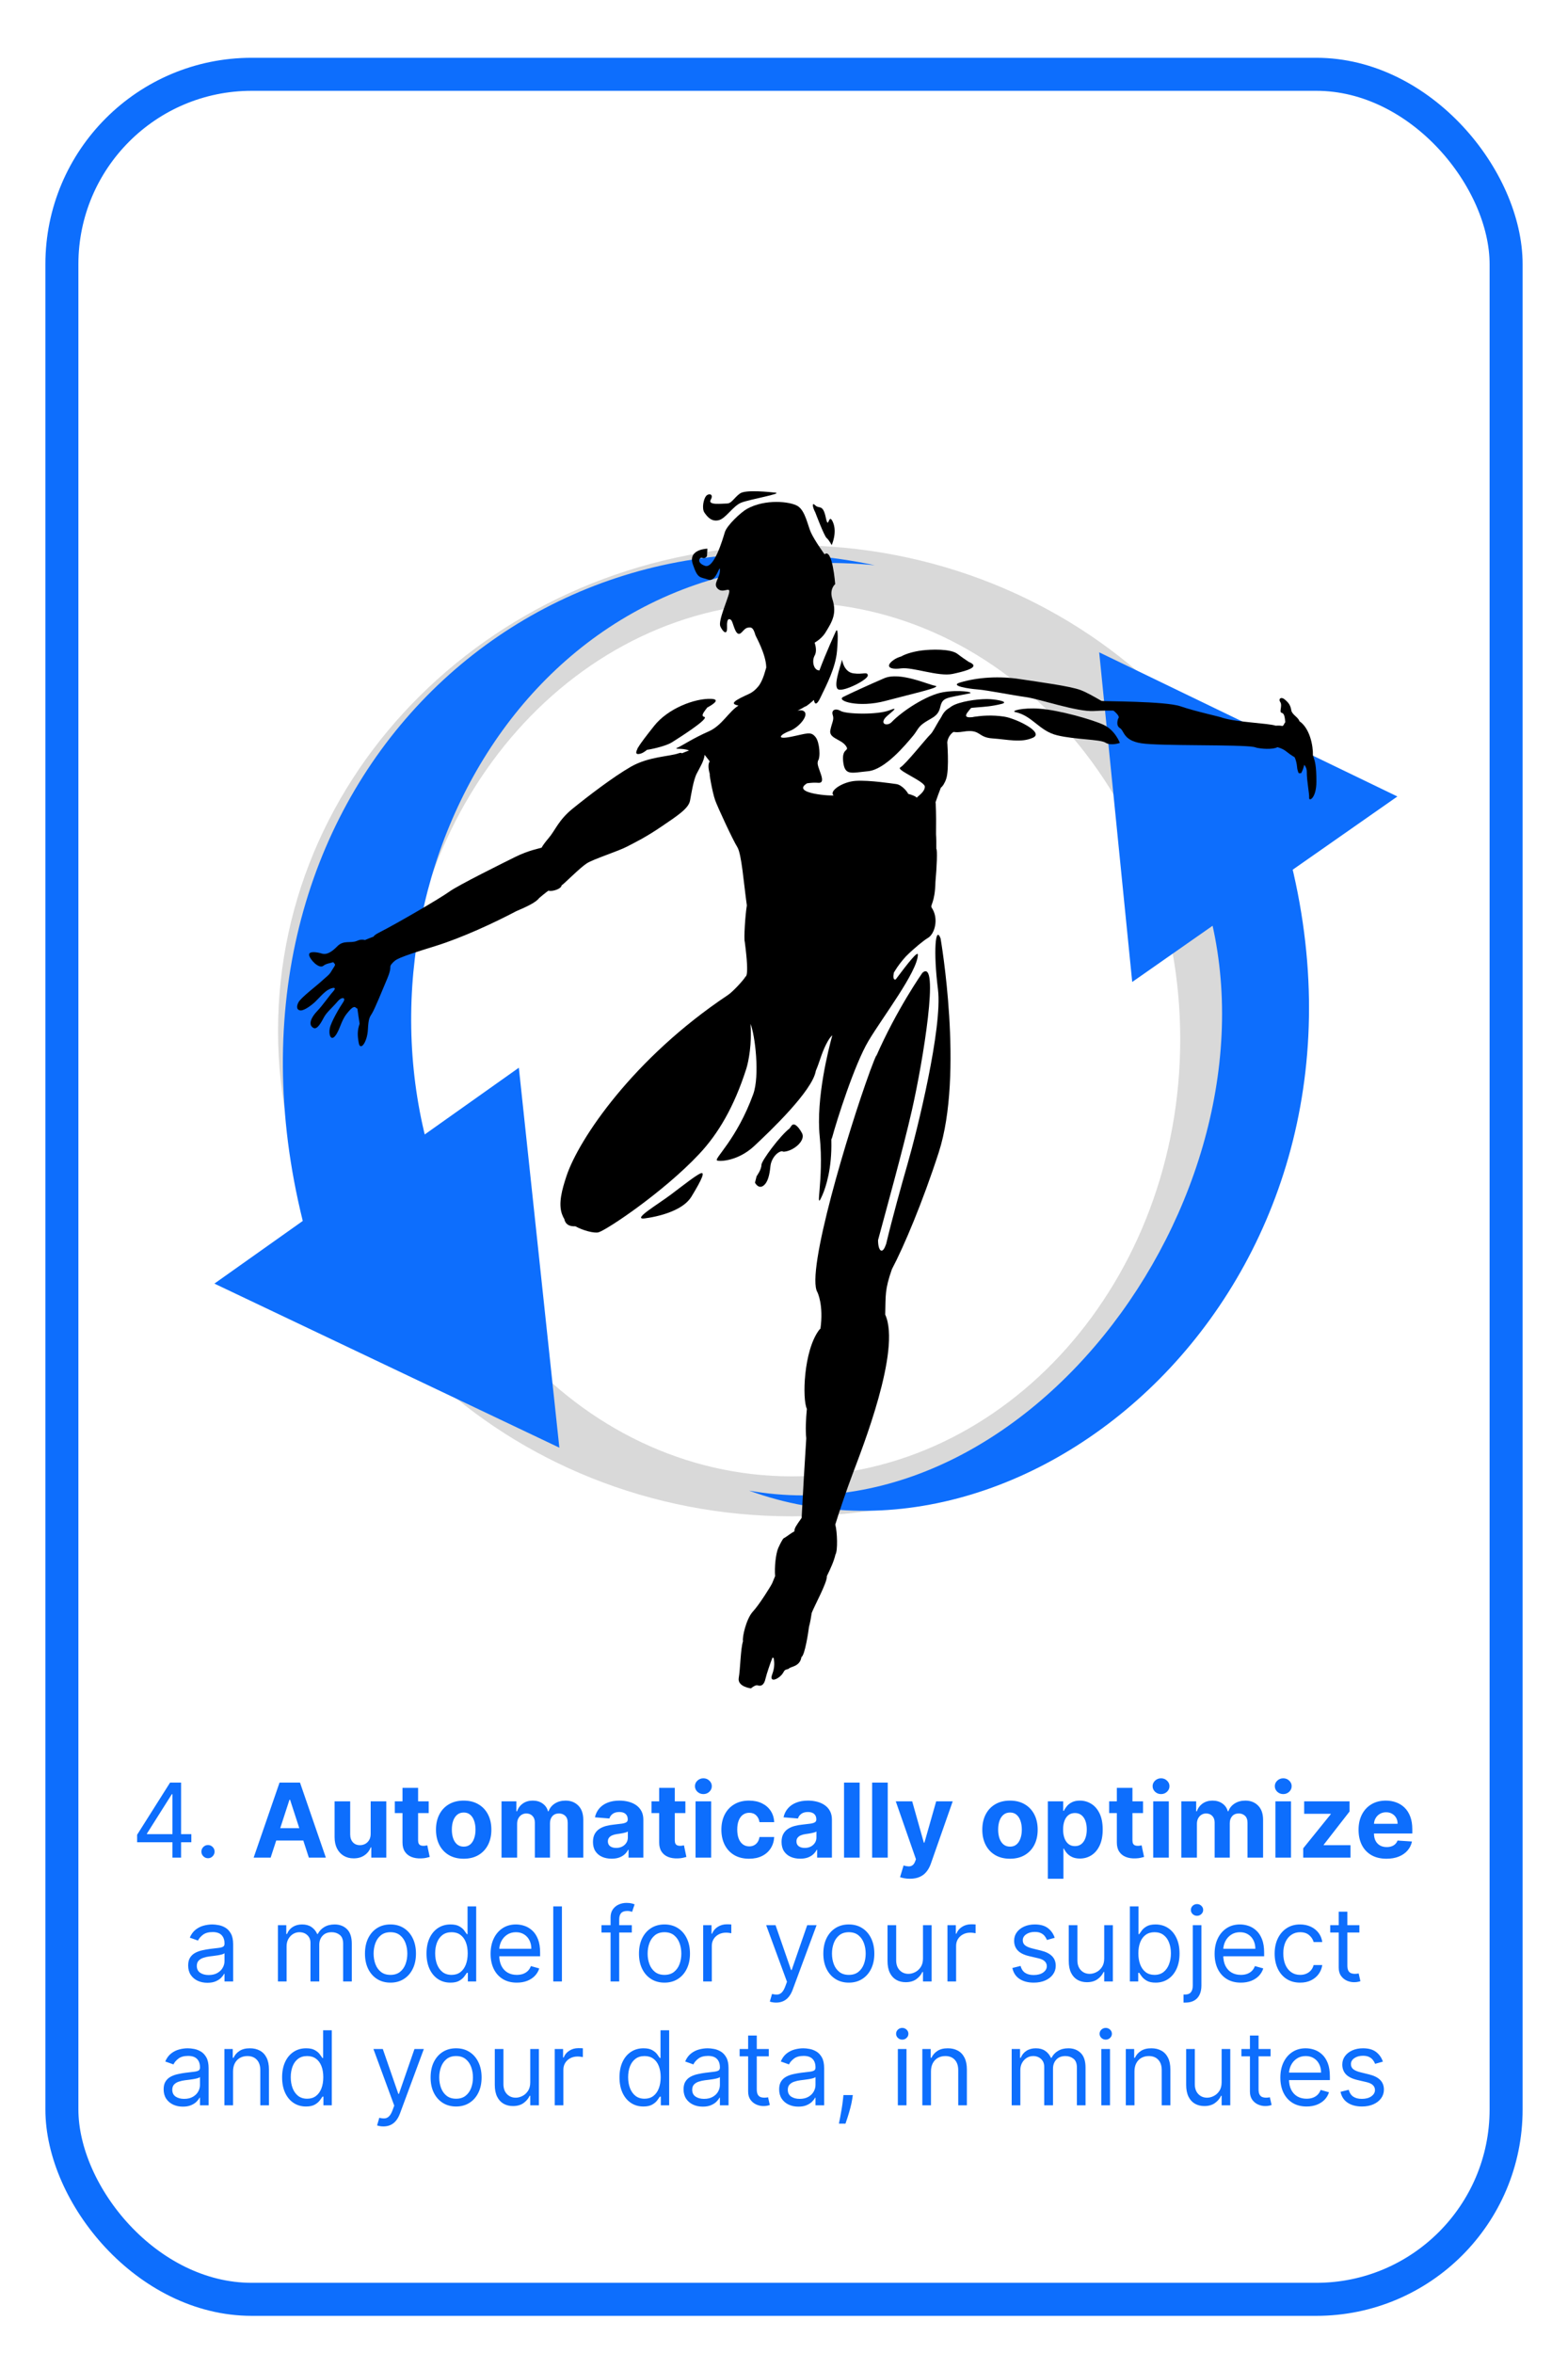 <svg width="380" height="570" viewBox="0 0 380 570" fill="none" xmlns="http://www.w3.org/2000/svg">
<rect x="0" y="0" width="380" height="570" fill="#333333" stroke="none"/>
<g clip-path="url(#clip0_117_537)">
<rect width="380" height="570" fill="white"/>
<path d="M33.231 446.271V444.46L41.221 431.818H42.535V434.624H41.647L35.61 444.176V444.318H46.37V446.271H33.231ZM41.789 450V445.721V444.877V431.818H43.884V450H41.789ZM50.405 450.142C49.967 450.142 49.591 449.985 49.278 449.672C48.964 449.358 48.807 448.982 48.807 448.544C48.807 448.106 48.964 447.73 49.278 447.417C49.591 447.103 49.967 446.946 50.405 446.946C50.843 446.946 51.219 447.103 51.532 447.417C51.846 447.73 52.003 448.106 52.003 448.544C52.003 448.834 51.929 449.1 51.781 449.343C51.639 449.586 51.447 449.781 51.204 449.929C50.967 450.071 50.701 450.142 50.405 450.142ZM65.591 450H61.471L67.748 431.818H72.702L78.969 450H74.85L70.296 435.973H70.154L65.591 450ZM65.333 442.853H75.063V445.854H65.333V442.853ZM89.832 444.194V436.364H93.614V450H89.983V447.523H89.84C89.533 448.322 89.021 448.964 88.305 449.45C87.594 449.935 86.727 450.178 85.703 450.178C84.792 450.178 83.99 449.97 83.297 449.556C82.605 449.142 82.063 448.553 81.673 447.789C81.288 447.026 81.093 446.112 81.087 445.046V436.364H84.869V444.371C84.875 445.176 85.091 445.813 85.517 446.28C85.943 446.748 86.514 446.982 87.23 446.982C87.686 446.982 88.112 446.878 88.509 446.671C88.905 446.458 89.225 446.144 89.468 445.73C89.716 445.315 89.838 444.804 89.832 444.194ZM103.892 436.364V439.205H95.68V436.364H103.892ZM97.544 433.097H101.326V445.81C101.326 446.159 101.379 446.431 101.486 446.626C101.592 446.816 101.74 446.949 101.93 447.026C102.125 447.103 102.35 447.141 102.605 447.141C102.782 447.141 102.96 447.127 103.137 447.097C103.315 447.061 103.451 447.035 103.546 447.017L104.14 449.831C103.951 449.891 103.685 449.959 103.341 450.036C102.998 450.118 102.581 450.169 102.09 450.186C101.178 450.222 100.379 450.101 99.693 449.822C99.012 449.544 98.482 449.112 98.103 448.526C97.725 447.94 97.538 447.201 97.544 446.307V433.097ZM112.37 450.266C110.991 450.266 109.799 449.973 108.792 449.387C107.792 448.796 107.02 447.973 106.475 446.919C105.931 445.86 105.659 444.632 105.659 443.235C105.659 441.826 105.931 440.595 106.475 439.542C107.02 438.482 107.792 437.66 108.792 437.074C109.799 436.482 110.991 436.186 112.37 436.186C113.749 436.186 114.939 436.482 115.939 437.074C116.945 437.66 117.721 438.482 118.265 439.542C118.81 440.595 119.082 441.826 119.082 443.235C119.082 444.632 118.81 445.86 118.265 446.919C117.721 447.973 116.945 448.796 115.939 449.387C114.939 449.973 113.749 450.266 112.37 450.266ZM112.388 447.337C113.015 447.337 113.539 447.159 113.959 446.804C114.38 446.443 114.696 445.952 114.909 445.33C115.128 444.709 115.238 444.002 115.238 443.208C115.238 442.415 115.128 441.708 114.909 441.087C114.696 440.465 114.38 439.974 113.959 439.613C113.539 439.252 113.015 439.071 112.388 439.071C111.755 439.071 111.222 439.252 110.79 439.613C110.364 439.974 110.041 440.465 109.822 441.087C109.609 441.708 109.503 442.415 109.503 443.208C109.503 444.002 109.609 444.709 109.822 445.33C110.041 445.952 110.364 446.443 110.79 446.804C111.222 447.159 111.755 447.337 112.388 447.337ZM121.541 450V436.364H125.145V438.77H125.305C125.589 437.971 126.063 437.34 126.726 436.879C127.389 436.417 128.182 436.186 129.105 436.186C130.04 436.186 130.836 436.42 131.493 436.887C132.15 437.349 132.588 437.976 132.807 438.77H132.949C133.227 437.988 133.73 437.364 134.458 436.896C135.192 436.423 136.059 436.186 137.059 436.186C138.332 436.186 139.365 436.592 140.158 437.402C140.957 438.207 141.356 439.35 141.356 440.829V450H137.583V441.575C137.583 440.817 137.382 440.249 136.98 439.87C136.577 439.492 136.074 439.302 135.47 439.302C134.784 439.302 134.248 439.521 133.863 439.959C133.479 440.391 133.286 440.962 133.286 441.673V450H129.62V441.495C129.62 440.826 129.427 440.294 129.043 439.897C128.664 439.5 128.164 439.302 127.542 439.302C127.122 439.302 126.743 439.409 126.406 439.622C126.075 439.829 125.811 440.122 125.616 440.501C125.421 440.874 125.323 441.312 125.323 441.815V450H121.541ZM148.232 450.257C147.362 450.257 146.587 450.107 145.906 449.805C145.226 449.497 144.687 449.044 144.29 448.446C143.9 447.843 143.705 447.091 143.705 446.191C143.705 445.434 143.844 444.798 144.122 444.283C144.4 443.768 144.779 443.353 145.258 443.04C145.738 442.726 146.282 442.489 146.892 442.33C147.507 442.17 148.152 442.057 148.827 441.992C149.62 441.909 150.259 441.832 150.745 441.761C151.23 441.684 151.582 441.572 151.801 441.424C152.02 441.276 152.13 441.057 152.13 440.767V440.714C152.13 440.152 151.952 439.717 151.597 439.409C151.248 439.101 150.751 438.947 150.105 438.947C149.425 438.947 148.883 439.098 148.481 439.4C148.078 439.696 147.812 440.069 147.682 440.518L144.184 440.234C144.361 439.406 144.711 438.69 145.231 438.086C145.752 437.476 146.424 437.009 147.247 436.683C148.075 436.352 149.034 436.186 150.123 436.186C150.881 436.186 151.606 436.275 152.298 436.452C152.997 436.63 153.615 436.905 154.154 437.278C154.698 437.651 155.127 438.13 155.441 438.716C155.755 439.296 155.912 439.992 155.912 440.803V450H152.325V448.109H152.218C151.999 448.535 151.706 448.911 151.339 449.237C150.972 449.556 150.532 449.808 150.017 449.991C149.502 450.169 148.907 450.257 148.232 450.257ZM149.315 447.647C149.872 447.647 150.363 447.538 150.789 447.319C151.215 447.094 151.55 446.792 151.792 446.413C152.035 446.035 152.156 445.605 152.156 445.126V443.679C152.038 443.756 151.875 443.827 151.668 443.892C151.467 443.951 151.239 444.007 150.984 444.061C150.73 444.108 150.475 444.152 150.221 444.194C149.966 444.229 149.736 444.262 149.528 444.292C149.084 444.357 148.697 444.46 148.365 444.602C148.034 444.744 147.776 444.937 147.593 445.179C147.41 445.416 147.318 445.712 147.318 446.067C147.318 446.582 147.504 446.976 147.877 447.248C148.256 447.514 148.735 447.647 149.315 447.647ZM166.099 436.364V439.205H157.887V436.364H166.099ZM159.751 433.097H163.533V445.81C163.533 446.159 163.586 446.431 163.693 446.626C163.799 446.816 163.947 446.949 164.137 447.026C164.332 447.103 164.557 447.141 164.812 447.141C164.989 447.141 165.167 447.127 165.344 447.097C165.522 447.061 165.658 447.035 165.753 447.017L166.347 449.831C166.158 449.891 165.892 449.959 165.548 450.036C165.205 450.118 164.788 450.169 164.297 450.186C163.385 450.222 162.586 450.101 161.9 449.822C161.219 449.544 160.689 449.112 160.311 448.526C159.932 447.94 159.745 447.201 159.751 446.307V433.097ZM168.562 450V436.364H172.344V450H168.562ZM170.462 434.606C169.9 434.606 169.418 434.419 169.015 434.047C168.619 433.668 168.42 433.215 168.42 432.688C168.42 432.167 168.619 431.721 169.015 431.348C169.418 430.969 169.9 430.779 170.462 430.779C171.025 430.779 171.504 430.969 171.901 431.348C172.303 431.721 172.504 432.167 172.504 432.688C172.504 433.215 172.303 433.668 171.901 434.047C171.504 434.419 171.025 434.606 170.462 434.606ZM181.535 450.266C180.138 450.266 178.937 449.97 177.931 449.379C176.931 448.781 176.161 447.952 175.623 446.893C175.09 445.833 174.824 444.614 174.824 443.235C174.824 441.838 175.093 440.613 175.631 439.56C176.176 438.5 176.948 437.675 177.949 437.083C178.949 436.485 180.138 436.186 181.517 436.186C182.707 436.186 183.749 436.402 184.642 436.834C185.536 437.266 186.243 437.873 186.764 438.654C187.285 439.435 187.572 440.353 187.625 441.406H184.057C183.956 440.726 183.69 440.178 183.258 439.764C182.831 439.344 182.272 439.134 181.58 439.134C180.994 439.134 180.482 439.293 180.044 439.613C179.612 439.927 179.274 440.385 179.032 440.989C178.789 441.593 178.668 442.324 178.668 443.182C178.668 444.052 178.786 444.792 179.023 445.401C179.265 446.011 179.606 446.475 180.044 446.795C180.482 447.115 180.994 447.275 181.58 447.275C182.012 447.275 182.399 447.186 182.743 447.008C183.092 446.831 183.379 446.573 183.604 446.236C183.835 445.893 183.985 445.481 184.057 445.002H187.625C187.566 446.043 187.282 446.961 186.773 447.754C186.27 448.541 185.575 449.157 184.687 449.6C183.799 450.044 182.749 450.266 181.535 450.266ZM193.935 450.257C193.065 450.257 192.29 450.107 191.609 449.805C190.929 449.497 190.39 449.044 189.994 448.446C189.603 447.843 189.408 447.091 189.408 446.191C189.408 445.434 189.547 444.798 189.825 444.283C190.103 443.768 190.482 443.353 190.961 443.04C191.441 442.726 191.985 442.489 192.595 442.33C193.21 442.17 193.855 442.057 194.53 441.992C195.323 441.909 195.962 441.832 196.448 441.761C196.933 441.684 197.285 441.572 197.504 441.424C197.723 441.276 197.833 441.057 197.833 440.767V440.714C197.833 440.152 197.655 439.717 197.3 439.409C196.951 439.101 196.454 438.947 195.809 438.947C195.128 438.947 194.586 439.098 194.184 439.4C193.781 439.696 193.515 440.069 193.385 440.518L189.887 440.234C190.065 439.406 190.414 438.69 190.935 438.086C191.455 437.476 192.127 437.009 192.95 436.683C193.778 436.352 194.737 436.186 195.826 436.186C196.584 436.186 197.309 436.275 198.001 436.452C198.7 436.63 199.318 436.905 199.857 437.278C200.401 437.651 200.83 438.13 201.144 438.716C201.458 439.296 201.615 439.992 201.615 440.803V450H198.028V448.109H197.921C197.702 448.535 197.41 448.911 197.043 449.237C196.676 449.556 196.235 449.808 195.72 449.991C195.205 450.169 194.61 450.257 193.935 450.257ZM195.018 447.647C195.575 447.647 196.066 447.538 196.492 447.319C196.918 447.094 197.253 446.792 197.495 446.413C197.738 446.035 197.859 445.605 197.859 445.126V443.679C197.741 443.756 197.578 443.827 197.371 443.892C197.17 443.951 196.942 444.007 196.687 444.061C196.433 444.108 196.178 444.152 195.924 444.194C195.669 444.229 195.439 444.262 195.231 444.292C194.788 444.357 194.4 444.46 194.068 444.602C193.737 444.744 193.48 444.937 193.296 445.179C193.113 445.416 193.021 445.712 193.021 446.067C193.021 446.582 193.207 446.976 193.58 447.248C193.959 447.514 194.438 447.647 195.018 447.647ZM208.331 431.818V450H204.549V431.818H208.331ZM215.142 431.818V450H211.36V431.818H215.142ZM220.507 455.114C220.027 455.114 219.577 455.075 219.157 454.998C218.743 454.927 218.4 454.835 218.127 454.723L218.98 451.9C219.424 452.036 219.823 452.11 220.178 452.122C220.539 452.134 220.85 452.051 221.11 451.873C221.377 451.696 221.593 451.394 221.758 450.968L221.98 450.391L217.089 436.364H221.066L223.889 446.378H224.031L226.881 436.364H230.885L225.585 451.474C225.33 452.208 224.984 452.847 224.546 453.391C224.114 453.942 223.567 454.365 222.904 454.661C222.241 454.963 221.442 455.114 220.507 455.114ZM244.768 450.266C243.389 450.266 242.196 449.973 241.19 449.387C240.19 448.796 239.417 447.973 238.873 446.919C238.328 445.86 238.056 444.632 238.056 443.235C238.056 441.826 238.328 440.595 238.873 439.542C239.417 438.482 240.19 437.66 241.19 437.074C242.196 436.482 243.389 436.186 244.768 436.186C246.147 436.186 247.336 436.482 248.337 437.074C249.343 437.66 250.118 438.482 250.663 439.542C251.207 440.595 251.479 441.826 251.479 443.235C251.479 444.632 251.207 445.86 250.663 446.919C250.118 447.973 249.343 448.796 248.337 449.387C247.336 449.973 246.147 450.266 244.768 450.266ZM244.785 447.337C245.413 447.337 245.937 447.159 246.357 446.804C246.777 446.443 247.094 445.952 247.307 445.33C247.526 444.709 247.635 444.002 247.635 443.208C247.635 442.415 247.526 441.708 247.307 441.087C247.094 440.465 246.777 439.974 246.357 439.613C245.937 439.252 245.413 439.071 244.785 439.071C244.152 439.071 243.619 439.252 243.187 439.613C242.761 439.974 242.439 440.465 242.22 441.087C242.007 441.708 241.9 442.415 241.9 443.208C241.9 444.002 242.007 444.709 242.22 445.33C242.439 445.952 242.761 446.443 243.187 446.804C243.619 447.159 244.152 447.337 244.785 447.337ZM253.938 455.114V436.364H257.667V438.654H257.836C258.002 438.287 258.241 437.914 258.555 437.536C258.875 437.151 259.289 436.831 259.798 436.577C260.313 436.316 260.952 436.186 261.715 436.186C262.71 436.186 263.627 436.446 264.468 436.967C265.308 437.482 265.98 438.261 266.483 439.302C266.986 440.338 267.237 441.637 267.237 443.2C267.237 444.721 266.992 446.005 266.501 447.053C266.015 448.094 265.352 448.884 264.512 449.423C263.677 449.956 262.742 450.222 261.707 450.222C260.973 450.222 260.348 450.101 259.833 449.858C259.324 449.615 258.907 449.31 258.582 448.944C258.256 448.571 258.007 448.195 257.836 447.816H257.72V455.114H253.938ZM257.64 443.182C257.64 443.993 257.753 444.7 257.978 445.304C258.203 445.907 258.528 446.378 258.954 446.715C259.381 447.047 259.898 447.212 260.508 447.212C261.124 447.212 261.644 447.044 262.071 446.706C262.497 446.363 262.819 445.89 263.038 445.286C263.263 444.676 263.376 443.975 263.376 443.182C263.376 442.395 263.266 441.702 263.047 441.104C262.828 440.507 262.506 440.039 262.079 439.702C261.653 439.364 261.129 439.196 260.508 439.196C259.893 439.196 259.372 439.358 258.946 439.684C258.525 440.009 258.203 440.471 257.978 441.069C257.753 441.667 257.64 442.371 257.64 443.182ZM277.012 436.364V439.205H268.8V436.364H277.012ZM270.664 433.097H274.446V445.81C274.446 446.159 274.5 446.431 274.606 446.626C274.713 446.816 274.861 446.949 275.05 447.026C275.245 447.103 275.47 447.141 275.725 447.141C275.902 447.141 276.08 447.127 276.257 447.097C276.435 447.061 276.571 447.035 276.666 447.017L277.261 449.831C277.071 449.891 276.805 449.959 276.462 450.036C276.118 450.118 275.701 450.169 275.21 450.186C274.298 450.222 273.499 450.101 272.813 449.822C272.132 449.544 271.602 449.112 271.224 448.526C270.845 447.94 270.658 447.201 270.664 446.307V433.097ZM279.476 450V436.364H283.258V450H279.476ZM281.375 434.606C280.813 434.606 280.331 434.419 279.928 434.047C279.532 433.668 279.333 433.215 279.333 432.688C279.333 432.167 279.532 431.721 279.928 431.348C280.331 430.969 280.813 430.779 281.375 430.779C281.938 430.779 282.417 430.969 282.814 431.348C283.216 431.721 283.417 432.167 283.417 432.688C283.417 433.215 283.216 433.668 282.814 434.047C282.417 434.419 281.938 434.606 281.375 434.606ZM286.287 450V436.364H289.891V438.77H290.051C290.335 437.971 290.809 437.34 291.472 436.879C292.135 436.417 292.928 436.186 293.851 436.186C294.786 436.186 295.582 436.42 296.239 436.887C296.896 437.349 297.334 437.976 297.553 438.77H297.695C297.973 437.988 298.476 437.364 299.204 436.896C299.938 436.423 300.805 436.186 301.806 436.186C303.078 436.186 304.111 436.592 304.904 437.402C305.703 438.207 306.102 439.35 306.102 440.829V450H302.329V441.575C302.329 440.817 302.128 440.249 301.726 439.87C301.323 439.492 300.82 439.302 300.216 439.302C299.53 439.302 298.994 439.521 298.61 439.959C298.225 440.391 298.032 440.962 298.032 441.673V450H294.366V441.495C294.366 440.826 294.174 440.294 293.789 439.897C293.41 439.5 292.91 439.302 292.288 439.302C291.868 439.302 291.489 439.409 291.152 439.622C290.821 439.829 290.557 440.122 290.362 440.501C290.167 440.874 290.069 441.312 290.069 441.815V450H286.287ZM309.09 450V436.364H312.872V450H309.09ZM310.99 434.606C310.427 434.606 309.945 434.419 309.543 434.047C309.146 433.668 308.948 433.215 308.948 432.688C308.948 432.167 309.146 431.721 309.543 431.348C309.945 430.969 310.427 430.779 310.99 430.779C311.552 430.779 312.031 430.969 312.428 431.348C312.83 431.721 313.032 432.167 313.032 432.688C313.032 433.215 312.83 433.668 312.428 434.047C312.031 434.419 311.552 434.606 310.99 434.606ZM315.83 450V447.745L322.506 439.48V439.382H316.061V436.364H327.061V438.823L320.793 446.884V446.982H327.292V450H315.83ZM336.007 450.266C334.605 450.266 333.397 449.982 332.385 449.414C331.379 448.84 330.604 448.029 330.059 446.982C329.515 445.928 329.242 444.682 329.242 443.244C329.242 441.841 329.515 440.61 330.059 439.551C330.604 438.491 331.37 437.666 332.359 437.074C333.353 436.482 334.519 436.186 335.856 436.186C336.756 436.186 337.594 436.331 338.369 436.621C339.15 436.905 339.831 437.334 340.411 437.908C340.997 438.482 341.452 439.205 341.778 440.075C342.104 440.939 342.266 441.951 342.266 443.111V444.15H330.752V441.806H338.706C338.706 441.261 338.588 440.779 338.351 440.359C338.114 439.938 337.786 439.61 337.366 439.373C336.951 439.131 336.469 439.009 335.919 439.009C335.345 439.009 334.836 439.142 334.392 439.409C333.954 439.669 333.61 440.021 333.362 440.465C333.113 440.903 332.986 441.391 332.98 441.93V444.158C332.98 444.833 333.104 445.416 333.353 445.907C333.607 446.399 333.966 446.777 334.427 447.044C334.889 447.31 335.436 447.443 336.07 447.443C336.49 447.443 336.874 447.384 337.224 447.266C337.573 447.147 337.872 446.97 338.12 446.733C338.369 446.496 338.558 446.206 338.689 445.863L342.186 446.094C342.009 446.934 341.645 447.668 341.094 448.295C340.55 448.917 339.846 449.402 338.981 449.751C338.123 450.095 337.132 450.266 336.007 450.266ZM50.254 480.32C49.39 480.32 48.606 480.157 47.901 479.831C47.197 479.5 46.638 479.023 46.224 478.402C45.809 477.775 45.602 477.017 45.602 476.129C45.602 475.348 45.756 474.715 46.064 474.229C46.372 473.738 46.783 473.353 47.298 473.075C47.813 472.797 48.381 472.59 49.002 472.454C49.63 472.312 50.26 472.199 50.893 472.116C51.722 472.01 52.394 471.93 52.909 471.877C53.429 471.818 53.808 471.72 54.045 471.584C54.288 471.448 54.409 471.211 54.409 470.874V470.803C54.409 469.927 54.169 469.246 53.69 468.761C53.216 468.275 52.497 468.033 51.532 468.033C50.532 468.033 49.748 468.252 49.18 468.69C48.612 469.128 48.212 469.595 47.981 470.092L45.993 469.382C46.348 468.554 46.821 467.908 47.413 467.447C48.011 466.979 48.662 466.654 49.366 466.47C50.077 466.281 50.775 466.186 51.462 466.186C51.9 466.186 52.403 466.239 52.971 466.346C53.545 466.446 54.098 466.657 54.631 466.976C55.169 467.296 55.616 467.778 55.971 468.423C56.327 469.068 56.504 469.933 56.504 471.016V480H54.409V478.153H54.302C54.16 478.449 53.924 478.766 53.592 479.103C53.261 479.441 52.82 479.728 52.269 479.964C51.719 480.201 51.047 480.32 50.254 480.32ZM50.574 478.438C51.402 478.438 52.101 478.275 52.669 477.949C53.243 477.624 53.675 477.203 53.965 476.689C54.261 476.174 54.409 475.632 54.409 475.064V473.146C54.32 473.253 54.125 473.35 53.823 473.439C53.527 473.522 53.184 473.596 52.793 473.661C52.408 473.72 52.033 473.774 51.666 473.821C51.305 473.862 51.012 473.898 50.787 473.928C50.242 473.999 49.733 474.114 49.26 474.274C48.792 474.428 48.413 474.661 48.123 474.975C47.839 475.283 47.697 475.703 47.697 476.236C47.697 476.964 47.967 477.514 48.505 477.887C49.05 478.254 49.739 478.438 50.574 478.438ZM67.359 480V466.364H69.384V468.494H69.561C69.845 467.766 70.304 467.201 70.937 466.799C71.571 466.39 72.331 466.186 73.219 466.186C74.118 466.186 74.867 466.39 75.465 466.799C76.069 467.201 76.539 467.766 76.877 468.494H77.019C77.368 467.79 77.892 467.231 78.59 466.816C79.288 466.396 80.126 466.186 81.102 466.186C82.322 466.186 83.319 466.568 84.094 467.331C84.87 468.089 85.257 469.27 85.257 470.874V480H83.162V470.874C83.162 469.867 82.887 469.148 82.336 468.716C81.786 468.284 81.138 468.068 80.392 468.068C79.433 468.068 78.691 468.358 78.164 468.938C77.637 469.512 77.374 470.24 77.374 471.122V480H75.243V470.661C75.243 469.885 74.992 469.261 74.488 468.787C73.985 468.308 73.337 468.068 72.544 468.068C72 468.068 71.491 468.213 71.017 468.503C70.55 468.793 70.171 469.196 69.881 469.711C69.597 470.22 69.455 470.808 69.455 471.477V480H67.359ZM94.628 480.284C93.397 480.284 92.317 479.991 91.387 479.405C90.464 478.819 89.742 478 89.221 476.946C88.706 475.893 88.449 474.661 88.449 473.253C88.449 471.832 88.706 470.592 89.221 469.533C89.742 468.474 90.464 467.651 91.387 467.065C92.317 466.479 93.397 466.186 94.628 466.186C95.859 466.186 96.936 466.479 97.859 467.065C98.788 467.651 99.511 468.474 100.026 469.533C100.546 470.592 100.807 471.832 100.807 473.253C100.807 474.661 100.546 475.893 100.026 476.946C99.511 478 98.788 478.819 97.859 479.405C96.936 479.991 95.859 480.284 94.628 480.284ZM94.628 478.402C95.563 478.402 96.332 478.162 96.936 477.683C97.54 477.203 97.987 476.573 98.277 475.792C98.567 475.011 98.712 474.164 98.712 473.253C98.712 472.341 98.567 471.492 98.277 470.705C97.987 469.918 97.54 469.281 96.936 468.796C96.332 468.311 95.563 468.068 94.628 468.068C93.693 468.068 92.923 468.311 92.32 468.796C91.716 469.281 91.269 469.918 90.979 470.705C90.689 471.492 90.544 472.341 90.544 473.253C90.544 474.164 90.689 475.011 90.979 475.792C91.269 476.573 91.716 477.203 92.32 477.683C92.923 478.162 93.693 478.402 94.628 478.402ZM109.154 480.284C108.018 480.284 107.015 479.997 106.145 479.423C105.275 478.843 104.594 478.026 104.103 476.973C103.611 475.913 103.366 474.661 103.366 473.217C103.366 471.785 103.611 470.542 104.103 469.489C104.594 468.435 105.278 467.621 106.153 467.047C107.029 466.473 108.041 466.186 109.19 466.186C110.077 466.186 110.779 466.334 111.294 466.63C111.815 466.92 112.211 467.251 112.483 467.624C112.762 467.991 112.978 468.293 113.131 468.53H113.309V461.818H115.404V480H113.38V477.905H113.131C112.978 478.153 112.759 478.467 112.474 478.846C112.19 479.219 111.785 479.553 111.258 479.849C110.731 480.139 110.03 480.284 109.154 480.284ZM109.438 478.402C110.279 478.402 110.989 478.183 111.569 477.745C112.149 477.301 112.59 476.689 112.892 475.907C113.194 475.12 113.345 474.212 113.345 473.182C113.345 472.164 113.197 471.273 112.901 470.51C112.605 469.74 112.167 469.142 111.587 468.716C111.007 468.284 110.291 468.068 109.438 468.068C108.55 468.068 107.811 468.296 107.219 468.752C106.633 469.202 106.192 469.814 105.896 470.589C105.606 471.359 105.461 472.223 105.461 473.182C105.461 474.152 105.609 475.034 105.905 475.827C106.207 476.615 106.651 477.242 107.237 477.71C107.828 478.171 108.562 478.402 109.438 478.402ZM125.25 480.284C123.936 480.284 122.802 479.994 121.849 479.414C120.903 478.828 120.172 478.011 119.657 476.964C119.148 475.91 118.893 474.685 118.893 473.288C118.893 471.892 119.148 470.661 119.657 469.595C120.172 468.524 120.888 467.689 121.805 467.092C122.728 466.488 123.806 466.186 125.037 466.186C125.747 466.186 126.448 466.304 127.141 466.541C127.833 466.778 128.463 467.163 129.032 467.695C129.6 468.222 130.053 468.92 130.39 469.79C130.727 470.661 130.896 471.732 130.896 473.004V473.892H120.385V472.081H128.765C128.765 471.312 128.611 470.625 128.304 470.021C128.002 469.418 127.57 468.941 127.008 468.592C126.451 468.243 125.794 468.068 125.037 468.068C124.202 468.068 123.48 468.275 122.87 468.69C122.267 469.098 121.802 469.631 121.477 470.288C121.151 470.945 120.988 471.649 120.988 472.401V473.608C120.988 474.638 121.166 475.511 121.521 476.227C121.882 476.937 122.382 477.479 123.021 477.852C123.661 478.219 124.403 478.402 125.25 478.402C125.8 478.402 126.297 478.325 126.741 478.171C127.191 478.011 127.579 477.775 127.904 477.461C128.23 477.141 128.481 476.745 128.659 476.271L130.683 476.839C130.47 477.526 130.112 478.13 129.609 478.651C129.106 479.165 128.484 479.568 127.744 479.858C127.005 480.142 126.173 480.284 125.25 480.284ZM136.178 461.818V480H134.083V461.818H136.178ZM153.119 466.364V468.139H145.769V466.364H153.119ZM147.97 480V464.482C147.97 463.7 148.154 463.049 148.521 462.528C148.888 462.008 149.364 461.617 149.95 461.357C150.536 461.096 151.154 460.966 151.806 460.966C152.32 460.966 152.741 461.007 153.066 461.09C153.392 461.173 153.634 461.25 153.794 461.321L153.19 463.132C153.084 463.097 152.936 463.052 152.747 462.999C152.563 462.946 152.32 462.919 152.019 462.919C151.326 462.919 150.826 463.094 150.518 463.443C150.216 463.792 150.065 464.304 150.065 464.979V480H147.97ZM161.034 480.284C159.803 480.284 158.723 479.991 157.794 479.405C156.87 478.819 156.148 478 155.627 476.946C155.113 475.893 154.855 474.661 154.855 473.253C154.855 471.832 155.113 470.592 155.627 469.533C156.148 468.474 156.87 467.651 157.794 467.065C158.723 466.479 159.803 466.186 161.034 466.186C162.265 466.186 163.342 466.479 164.266 467.065C165.195 467.651 165.917 468.474 166.432 469.533C166.953 470.592 167.213 471.832 167.213 473.253C167.213 474.661 166.953 475.893 166.432 476.946C165.917 478 165.195 478.819 164.266 479.405C163.342 479.991 162.265 480.284 161.034 480.284ZM161.034 478.402C161.969 478.402 162.739 478.162 163.342 477.683C163.946 477.203 164.393 476.573 164.683 475.792C164.973 475.011 165.118 474.164 165.118 473.253C165.118 472.341 164.973 471.492 164.683 470.705C164.393 469.918 163.946 469.281 163.342 468.796C162.739 468.311 161.969 468.068 161.034 468.068C160.099 468.068 159.33 468.311 158.726 468.796C158.122 469.281 157.675 469.918 157.385 470.705C157.095 471.492 156.95 472.341 156.95 473.253C156.95 474.164 157.095 475.011 157.385 475.792C157.675 476.573 158.122 477.203 158.726 477.683C159.33 478.162 160.099 478.402 161.034 478.402ZM170.411 480V466.364H172.435V468.423H172.577C172.826 467.749 173.276 467.201 173.927 466.781C174.578 466.361 175.312 466.151 176.129 466.151C176.282 466.151 176.475 466.154 176.706 466.159C176.936 466.165 177.111 466.174 177.229 466.186V468.317C177.158 468.299 176.996 468.272 176.741 468.237C176.493 468.195 176.229 468.175 175.951 468.175C175.288 468.175 174.696 468.314 174.175 468.592C173.661 468.864 173.252 469.243 172.95 469.728C172.654 470.208 172.506 470.755 172.506 471.371V480H170.411ZM188.094 485.114C187.739 485.114 187.422 485.084 187.144 485.025C186.866 484.972 186.673 484.918 186.567 484.865L187.099 483.018C187.608 483.149 188.058 483.196 188.449 483.161C188.839 483.125 189.186 482.95 189.488 482.637C189.795 482.329 190.076 481.829 190.331 481.136L190.722 480.071L185.679 466.364H187.952L191.716 477.23H191.858L195.622 466.364H197.895L192.106 481.989C191.846 482.693 191.524 483.276 191.139 483.738C190.754 484.205 190.307 484.551 189.798 484.776C189.295 485.001 188.727 485.114 188.094 485.114ZM205.712 480.284C204.481 480.284 203.401 479.991 202.471 479.405C201.548 478.819 200.826 478 200.305 476.946C199.79 475.893 199.533 474.661 199.533 473.253C199.533 471.832 199.79 470.592 200.305 469.533C200.826 468.474 201.548 467.651 202.471 467.065C203.401 466.479 204.481 466.186 205.712 466.186C206.943 466.186 208.02 466.479 208.943 467.065C209.873 467.651 210.595 468.474 211.11 469.533C211.63 470.592 211.891 471.832 211.891 473.253C211.891 474.661 211.63 475.893 211.11 476.946C210.595 478 209.873 478.819 208.943 479.405C208.02 479.991 206.943 480.284 205.712 480.284ZM205.712 478.402C206.647 478.402 207.416 478.162 208.02 477.683C208.624 477.203 209.071 476.573 209.361 475.792C209.651 475.011 209.796 474.164 209.796 473.253C209.796 472.341 209.651 471.492 209.361 470.705C209.071 469.918 208.624 469.281 208.02 468.796C207.416 468.311 206.647 468.068 205.712 468.068C204.777 468.068 204.007 468.311 203.404 468.796C202.8 469.281 202.353 469.918 202.063 470.705C201.773 471.492 201.628 472.341 201.628 473.253C201.628 474.164 201.773 475.011 202.063 475.792C202.353 476.573 202.8 477.203 203.404 477.683C204.007 478.162 204.777 478.402 205.712 478.402ZM223.683 474.425V466.364H225.778V480H223.683V477.692H223.541C223.221 478.384 222.724 478.973 222.049 479.458C221.375 479.938 220.522 480.178 219.492 480.178C218.64 480.178 217.883 479.991 217.22 479.618C216.557 479.239 216.036 478.671 215.657 477.914C215.278 477.15 215.089 476.188 215.089 475.028V466.364H217.184V474.886C217.184 475.881 217.462 476.674 218.019 477.266C218.581 477.857 219.297 478.153 220.167 478.153C220.688 478.153 221.218 478.02 221.756 477.754C222.301 477.488 222.756 477.079 223.123 476.529C223.496 475.978 223.683 475.277 223.683 474.425ZM229.615 480V466.364H231.64V468.423H231.782C232.03 467.749 232.48 467.201 233.131 466.781C233.782 466.361 234.516 466.151 235.333 466.151C235.487 466.151 235.679 466.154 235.91 466.159C236.141 466.165 236.315 466.174 236.434 466.186V468.317C236.363 468.299 236.2 468.272 235.945 468.237C235.697 468.195 235.433 468.175 235.155 468.175C234.492 468.175 233.9 468.314 233.38 468.592C232.865 468.864 232.456 469.243 232.154 469.728C231.859 470.208 231.711 470.755 231.711 471.371V480H229.615ZM255.607 469.418L253.725 469.95C253.607 469.637 253.432 469.332 253.202 469.036C252.977 468.734 252.669 468.485 252.278 468.29C251.888 468.095 251.388 467.997 250.778 467.997C249.943 467.997 249.248 468.19 248.692 468.574C248.141 468.953 247.866 469.435 247.866 470.021C247.866 470.542 248.055 470.953 248.434 471.255C248.813 471.557 249.405 471.809 250.21 472.01L252.234 472.507C253.453 472.803 254.362 473.256 254.959 473.865C255.557 474.469 255.856 475.247 255.856 476.2C255.856 476.982 255.631 477.68 255.181 478.295C254.737 478.911 254.116 479.396 253.317 479.751C252.518 480.107 251.589 480.284 250.529 480.284C249.138 480.284 247.987 479.982 247.076 479.379C246.164 478.775 245.587 477.893 245.345 476.733L247.333 476.236C247.523 476.97 247.881 477.52 248.408 477.887C248.94 478.254 249.636 478.438 250.494 478.438C251.47 478.438 252.246 478.23 252.82 477.816C253.4 477.396 253.69 476.893 253.69 476.307C253.69 475.833 253.524 475.437 253.193 475.117C252.861 474.792 252.352 474.549 251.666 474.389L249.393 473.857C248.144 473.561 247.227 473.102 246.641 472.48C246.061 471.853 245.771 471.069 245.771 470.128C245.771 469.358 245.987 468.678 246.419 468.086C246.857 467.494 247.452 467.029 248.203 466.692C248.961 466.355 249.819 466.186 250.778 466.186C252.127 466.186 253.187 466.482 253.956 467.074C254.732 467.666 255.282 468.447 255.607 469.418ZM267.604 474.425V466.364H269.699V480H267.604V477.692H267.462C267.142 478.384 266.645 478.973 265.97 479.458C265.295 479.938 264.443 480.178 263.413 480.178C262.561 480.178 261.803 479.991 261.141 479.618C260.478 479.239 259.957 478.671 259.578 477.914C259.199 477.15 259.01 476.188 259.01 475.028V466.364H261.105V474.886C261.105 475.881 261.383 476.674 261.94 477.266C262.502 477.857 263.218 478.153 264.088 478.153C264.609 478.153 265.139 478.02 265.677 477.754C266.222 477.488 266.677 477.079 267.044 476.529C267.417 475.978 267.604 475.277 267.604 474.425ZM273.82 480V461.818H275.916V468.53H276.093C276.247 468.293 276.46 467.991 276.732 467.624C277.01 467.251 277.407 466.92 277.922 466.63C278.443 466.334 279.147 466.186 280.035 466.186C281.183 466.186 282.195 466.473 283.071 467.047C283.947 467.621 284.631 468.435 285.122 469.489C285.613 470.542 285.859 471.785 285.859 473.217C285.859 474.661 285.613 475.913 285.122 476.973C284.631 478.026 283.95 478.843 283.08 479.423C282.21 479.997 281.207 480.284 280.07 480.284C279.194 480.284 278.493 480.139 277.966 479.849C277.44 479.553 277.034 479.219 276.75 478.846C276.466 478.467 276.247 478.153 276.093 477.905H275.845V480H273.82ZM275.88 473.182C275.88 474.212 276.031 475.12 276.333 475.907C276.635 476.689 277.076 477.301 277.656 477.745C278.236 478.183 278.946 478.402 279.786 478.402C280.662 478.402 281.393 478.171 281.979 477.71C282.571 477.242 283.015 476.615 283.311 475.827C283.613 475.034 283.764 474.152 283.764 473.182C283.764 472.223 283.616 471.359 283.32 470.589C283.03 469.814 282.589 469.202 281.997 468.752C281.411 468.296 280.674 468.068 279.786 468.068C278.934 468.068 278.218 468.284 277.638 468.716C277.058 469.142 276.62 469.74 276.324 470.51C276.028 471.273 275.88 472.164 275.88 473.182ZM289.064 466.364H291.159V480.994C291.159 481.835 291.014 482.563 290.724 483.178C290.44 483.794 290.008 484.27 289.428 484.608C288.854 484.945 288.128 485.114 287.253 485.114C287.182 485.114 287.11 485.114 287.039 485.114C286.968 485.114 286.897 485.114 286.826 485.114V483.161C286.897 483.161 286.963 483.161 287.022 483.161C287.081 483.161 287.146 483.161 287.217 483.161C287.856 483.161 288.324 482.971 288.62 482.592C288.916 482.219 289.064 481.687 289.064 480.994V466.364ZM290.093 464.091C289.685 464.091 289.333 463.952 289.037 463.674C288.747 463.395 288.602 463.061 288.602 462.67C288.602 462.28 288.747 461.945 289.037 461.667C289.333 461.389 289.685 461.25 290.093 461.25C290.502 461.25 290.851 461.389 291.141 461.667C291.437 461.945 291.585 462.28 291.585 462.67C291.585 463.061 291.437 463.395 291.141 463.674C290.851 463.952 290.502 464.091 290.093 464.091ZM300.714 480.284C299.4 480.284 298.266 479.994 297.313 479.414C296.366 478.828 295.635 478.011 295.121 476.964C294.612 475.91 294.357 474.685 294.357 473.288C294.357 471.892 294.612 470.661 295.121 469.595C295.635 468.524 296.352 467.689 297.269 467.092C298.192 466.488 299.269 466.186 300.5 466.186C301.211 466.186 301.912 466.304 302.605 466.541C303.297 466.778 303.927 467.163 304.496 467.695C305.064 468.222 305.516 468.92 305.854 469.79C306.191 470.661 306.36 471.732 306.36 473.004V473.892H295.848V472.081H304.229C304.229 471.312 304.075 470.625 303.768 470.021C303.466 469.418 303.034 468.941 302.471 468.592C301.915 468.243 301.258 468.068 300.5 468.068C299.666 468.068 298.944 468.275 298.334 468.69C297.731 469.098 297.266 469.631 296.94 470.288C296.615 470.945 296.452 471.649 296.452 472.401V473.608C296.452 474.638 296.63 475.511 296.985 476.227C297.346 476.937 297.846 477.479 298.485 477.852C299.124 478.219 299.867 478.402 300.714 478.402C301.264 478.402 301.761 478.325 302.205 478.171C302.655 478.011 303.043 477.775 303.368 477.461C303.694 477.141 303.945 476.745 304.123 476.271L306.147 476.839C305.934 477.526 305.576 478.13 305.073 478.651C304.569 479.165 303.948 479.568 303.208 479.858C302.468 480.142 301.637 480.284 300.714 480.284ZM315.087 480.284C313.808 480.284 312.708 479.982 311.784 479.379C310.861 478.775 310.151 477.943 309.654 476.884C309.156 475.824 308.908 474.614 308.908 473.253C308.908 471.868 309.162 470.646 309.671 469.586C310.186 468.521 310.902 467.689 311.82 467.092C312.743 466.488 313.82 466.186 315.051 466.186C316.01 466.186 316.874 466.364 317.644 466.719C318.413 467.074 319.043 467.571 319.535 468.21C320.026 468.849 320.331 469.595 320.449 470.447H318.354C318.194 469.826 317.839 469.276 317.288 468.796C316.744 468.311 316.01 468.068 315.087 468.068C314.27 468.068 313.554 468.281 312.938 468.707C312.329 469.128 311.852 469.722 311.509 470.492C311.172 471.255 311.003 472.152 311.003 473.182C311.003 474.235 311.169 475.153 311.5 475.934C311.837 476.715 312.311 477.322 312.921 477.754C313.536 478.186 314.258 478.402 315.087 478.402C315.631 478.402 316.125 478.307 316.569 478.118C317.013 477.929 317.389 477.656 317.697 477.301C318.005 476.946 318.224 476.52 318.354 476.023H320.449C320.331 476.828 320.038 477.553 319.57 478.198C319.108 478.837 318.496 479.346 317.732 479.725C316.975 480.098 316.093 480.284 315.087 480.284ZM329.442 466.364V468.139H322.375V466.364H329.442ZM324.435 463.097H326.53V476.094C326.53 476.686 326.616 477.129 326.788 477.425C326.965 477.715 327.19 477.911 327.462 478.011C327.741 478.106 328.034 478.153 328.341 478.153C328.572 478.153 328.762 478.142 328.91 478.118C329.058 478.088 329.176 478.065 329.265 478.047L329.691 479.929C329.549 479.982 329.351 480.036 329.096 480.089C328.842 480.148 328.519 480.178 328.128 480.178C327.536 480.178 326.956 480.05 326.388 479.796C325.826 479.541 325.358 479.154 324.986 478.633C324.619 478.112 324.435 477.455 324.435 476.662V463.097ZM44.309 510.32C43.445 510.32 42.661 510.157 41.957 509.831C41.252 509.5 40.693 509.023 40.279 508.402C39.864 507.775 39.657 507.017 39.657 506.129C39.657 505.348 39.811 504.715 40.119 504.229C40.427 503.738 40.838 503.353 41.353 503.075C41.868 502.797 42.436 502.59 43.057 502.454C43.685 502.312 44.315 502.199 44.949 502.116C45.777 502.01 46.449 501.93 46.964 501.877C47.485 501.818 47.863 501.72 48.1 501.584C48.343 501.448 48.464 501.211 48.464 500.874V500.803C48.464 499.927 48.224 499.246 47.745 498.761C47.272 498.275 46.552 498.033 45.588 498.033C44.587 498.033 43.803 498.252 43.235 498.69C42.667 499.128 42.267 499.595 42.037 500.092L40.048 499.382C40.403 498.554 40.877 497.908 41.468 497.447C42.066 496.979 42.717 496.654 43.422 496.47C44.132 496.281 44.83 496.186 45.517 496.186C45.955 496.186 46.458 496.239 47.026 496.346C47.6 496.446 48.153 496.657 48.686 496.976C49.225 497.296 49.672 497.778 50.027 498.423C50.382 499.068 50.559 499.933 50.559 501.016V510H48.464V508.153H48.358C48.216 508.449 47.979 508.766 47.647 509.103C47.316 509.441 46.875 509.728 46.325 509.964C45.774 510.201 45.102 510.32 44.309 510.32ZM44.629 508.438C45.458 508.438 46.156 508.275 46.724 507.949C47.298 507.624 47.73 507.203 48.02 506.689C48.316 506.174 48.464 505.632 48.464 505.064V503.146C48.375 503.253 48.18 503.35 47.878 503.439C47.582 503.522 47.239 503.596 46.848 503.661C46.464 503.72 46.088 503.774 45.721 503.821C45.36 503.862 45.067 503.898 44.842 503.928C44.297 503.999 43.788 504.114 43.315 504.274C42.847 504.428 42.469 504.661 42.179 504.975C41.895 505.283 41.752 505.703 41.752 506.236C41.752 506.964 42.022 507.514 42.56 507.887C43.105 508.254 43.794 508.438 44.629 508.438ZM56.479 501.797V510H54.383V496.364H56.408V498.494H56.585C56.905 497.802 57.39 497.246 58.041 496.825C58.692 496.399 59.533 496.186 60.562 496.186C61.486 496.186 62.294 496.375 62.986 496.754C63.678 497.127 64.217 497.695 64.602 498.459C64.987 499.216 65.179 500.175 65.179 501.335V510H63.084V501.477C63.084 500.406 62.806 499.571 62.249 498.974C61.693 498.37 60.929 498.068 59.959 498.068C59.29 498.068 58.692 498.213 58.165 498.503C57.645 498.793 57.233 499.216 56.931 499.773C56.63 500.329 56.479 501.004 56.479 501.797ZM74.157 510.284C73.02 510.284 72.017 509.997 71.147 509.423C70.277 508.843 69.596 508.026 69.105 506.973C68.614 505.913 68.368 504.661 68.368 503.217C68.368 501.785 68.614 500.542 69.105 499.489C69.596 498.435 70.28 497.621 71.156 497.047C72.032 496.473 73.044 496.186 74.192 496.186C75.08 496.186 75.781 496.334 76.296 496.63C76.817 496.92 77.213 497.251 77.486 497.624C77.764 497.991 77.98 498.293 78.134 498.53H78.311V491.818H80.407V510H78.382V507.905H78.134C77.98 508.153 77.761 508.467 77.477 508.846C77.193 509.219 76.787 509.553 76.261 509.849C75.734 510.139 75.033 510.284 74.157 510.284ZM74.441 508.402C75.281 508.402 75.991 508.183 76.571 507.745C77.151 507.301 77.592 506.689 77.894 505.907C78.196 505.12 78.347 504.212 78.347 503.182C78.347 502.164 78.199 501.273 77.903 500.51C77.607 499.74 77.169 499.142 76.589 498.716C76.009 498.284 75.293 498.068 74.441 498.068C73.553 498.068 72.813 498.296 72.221 498.752C71.635 499.202 71.194 499.814 70.898 500.589C70.608 501.359 70.463 502.223 70.463 503.182C70.463 504.152 70.611 505.034 70.907 505.827C71.209 506.615 71.653 507.242 72.239 507.71C72.831 508.171 73.565 508.402 74.441 508.402ZM92.915 515.114C92.56 515.114 92.244 515.084 91.966 515.025C91.687 514.972 91.495 514.918 91.388 514.865L91.921 513.018C92.43 513.149 92.88 513.196 93.271 513.161C93.661 513.125 94.007 512.95 94.309 512.637C94.617 512.329 94.898 511.829 95.153 511.136L95.543 510.071L90.501 496.364H92.773L96.538 507.23H96.68L100.444 496.364H102.717L96.928 511.989C96.668 512.693 96.345 513.276 95.961 513.738C95.576 514.205 95.129 514.551 94.62 514.776C94.117 515.001 93.549 515.114 92.915 515.114ZM110.534 510.284C109.302 510.284 108.222 509.991 107.293 509.405C106.37 508.819 105.648 508 105.127 506.946C104.612 505.893 104.355 504.661 104.355 503.253C104.355 501.832 104.612 500.592 105.127 499.533C105.648 498.474 106.37 497.651 107.293 497.065C108.222 496.479 109.302 496.186 110.534 496.186C111.765 496.186 112.842 496.479 113.765 497.065C114.694 497.651 115.416 498.474 115.931 499.533C116.452 500.592 116.713 501.832 116.713 503.253C116.713 504.661 116.452 505.893 115.931 506.946C115.416 508 114.694 508.819 113.765 509.405C112.842 509.991 111.765 510.284 110.534 510.284ZM110.534 508.402C111.469 508.402 112.238 508.162 112.842 507.683C113.445 507.203 113.892 506.573 114.182 505.792C114.472 505.011 114.617 504.164 114.617 503.253C114.617 502.341 114.472 501.492 114.182 500.705C113.892 499.918 113.445 499.281 112.842 498.796C112.238 498.311 111.469 498.068 110.534 498.068C109.598 498.068 108.829 498.311 108.225 498.796C107.622 499.281 107.175 499.918 106.885 500.705C106.595 501.492 106.45 502.341 106.45 503.253C106.45 504.164 106.595 505.011 106.885 505.792C107.175 506.573 107.622 507.203 108.225 507.683C108.829 508.162 109.598 508.402 110.534 508.402ZM128.505 504.425V496.364H130.6V510H128.505V507.692H128.362C128.043 508.384 127.546 508.973 126.871 509.458C126.196 509.938 125.344 510.178 124.314 510.178C123.462 510.178 122.704 509.991 122.041 509.618C121.379 509.239 120.858 508.671 120.479 507.914C120.1 507.15 119.911 506.188 119.911 505.028V496.364H122.006V504.886C122.006 505.881 122.284 506.674 122.84 507.266C123.403 507.857 124.119 508.153 124.989 508.153C125.51 508.153 126.039 508.02 126.578 507.754C127.123 507.488 127.578 507.079 127.945 506.529C128.318 505.978 128.505 505.277 128.505 504.425ZM134.437 510V496.364H136.461V498.423H136.603C136.852 497.749 137.302 497.201 137.953 496.781C138.604 496.361 139.338 496.151 140.154 496.151C140.308 496.151 140.501 496.154 140.732 496.159C140.962 496.165 141.137 496.174 141.255 496.186V498.317C141.184 498.299 141.022 498.272 140.767 498.237C140.518 498.195 140.255 498.175 139.977 498.175C139.314 498.175 138.722 498.314 138.201 498.592C137.686 498.864 137.278 499.243 136.976 499.728C136.68 500.208 136.532 500.755 136.532 501.371V510H134.437ZM155.919 510.284C154.783 510.284 153.78 509.997 152.91 509.423C152.04 508.843 151.359 508.026 150.868 506.973C150.377 505.913 150.131 504.661 150.131 503.217C150.131 501.785 150.377 500.542 150.868 499.489C151.359 498.435 152.043 497.621 152.919 497.047C153.795 496.473 154.807 496.186 155.955 496.186C156.843 496.186 157.544 496.334 158.059 496.63C158.58 496.92 158.976 497.251 159.248 497.624C159.527 497.991 159.743 498.293 159.897 498.53H160.074V491.818H162.169V510H160.145V507.905H159.897C159.743 508.153 159.524 508.467 159.24 508.846C158.956 509.219 158.55 509.553 158.023 509.849C157.497 510.139 156.795 510.284 155.919 510.284ZM156.203 508.402C157.044 508.402 157.754 508.183 158.334 507.745C158.914 507.301 159.355 506.689 159.657 505.907C159.959 505.12 160.11 504.212 160.11 503.182C160.11 502.164 159.962 501.273 159.666 500.51C159.37 499.74 158.932 499.142 158.352 498.716C157.772 498.284 157.056 498.068 156.203 498.068C155.316 498.068 154.576 498.296 153.984 498.752C153.398 499.202 152.957 499.814 152.661 500.589C152.371 501.359 152.226 502.223 152.226 503.182C152.226 504.152 152.374 505.034 152.67 505.827C152.972 506.615 153.416 507.242 154.002 507.71C154.594 508.171 155.327 508.402 156.203 508.402ZM170.31 510.32C169.446 510.32 168.662 510.157 167.958 509.831C167.253 509.5 166.694 509.023 166.28 508.402C165.865 507.775 165.658 507.017 165.658 506.129C165.658 505.348 165.812 504.715 166.12 504.229C166.428 503.738 166.839 503.353 167.354 503.075C167.869 502.797 168.437 502.59 169.059 502.454C169.686 502.312 170.316 502.199 170.949 502.116C171.778 502.01 172.45 501.93 172.965 501.877C173.486 501.818 173.864 501.72 174.101 501.584C174.344 501.448 174.465 501.211 174.465 500.874V500.803C174.465 499.927 174.225 499.246 173.746 498.761C173.273 498.275 172.553 498.033 171.589 498.033C170.588 498.033 169.804 498.252 169.236 498.69C168.668 499.128 168.268 499.595 168.038 500.092L166.049 499.382C166.404 498.554 166.878 497.908 167.469 497.447C168.067 496.979 168.718 496.654 169.422 496.47C170.133 496.281 170.831 496.186 171.518 496.186C171.956 496.186 172.459 496.239 173.027 496.346C173.601 496.446 174.154 496.657 174.687 496.976C175.226 497.296 175.672 497.778 176.028 498.423C176.383 499.068 176.56 499.933 176.56 501.016V510H174.465V508.153H174.359C174.217 508.449 173.98 508.766 173.648 509.103C173.317 509.441 172.876 509.728 172.326 509.964C171.775 510.201 171.103 510.32 170.31 510.32ZM170.63 508.438C171.458 508.438 172.157 508.275 172.725 507.949C173.299 507.624 173.731 507.203 174.021 506.689C174.317 506.174 174.465 505.632 174.465 505.064V503.146C174.376 503.253 174.181 503.35 173.879 503.439C173.583 503.522 173.24 503.596 172.849 503.661C172.465 503.72 172.089 503.774 171.722 503.821C171.361 503.862 171.068 503.898 170.843 503.928C170.298 503.999 169.789 504.114 169.316 504.274C168.848 504.428 168.47 504.661 168.18 504.975C167.896 505.283 167.753 505.703 167.753 506.236C167.753 506.964 168.023 507.514 168.561 507.887C169.106 508.254 169.795 508.438 170.63 508.438ZM186.315 496.364V498.139H179.248V496.364H186.315ZM181.308 493.097H183.403V506.094C183.403 506.686 183.489 507.129 183.66 507.425C183.838 507.715 184.063 507.911 184.335 508.011C184.613 508.106 184.906 508.153 185.214 508.153C185.445 508.153 185.634 508.142 185.782 508.118C185.93 508.088 186.048 508.065 186.137 508.047L186.563 509.929C186.421 509.982 186.223 510.036 185.969 510.089C185.714 510.148 185.392 510.178 185.001 510.178C184.409 510.178 183.829 510.05 183.261 509.796C182.699 509.541 182.231 509.154 181.858 508.633C181.491 508.112 181.308 507.455 181.308 506.662V493.097ZM193.479 510.32C192.615 510.32 191.831 510.157 191.127 509.831C190.422 509.5 189.863 509.023 189.449 508.402C189.034 507.775 188.827 507.017 188.827 506.129C188.827 505.348 188.981 504.715 189.289 504.229C189.597 503.738 190.008 503.353 190.523 503.075C191.038 502.797 191.606 502.59 192.227 502.454C192.855 502.312 193.485 502.199 194.118 502.116C194.947 502.01 195.619 501.93 196.134 501.877C196.655 501.818 197.033 501.72 197.27 501.584C197.513 501.448 197.634 501.211 197.634 500.874V500.803C197.634 499.927 197.394 499.246 196.915 498.761C196.441 498.275 195.722 498.033 194.758 498.033C193.757 498.033 192.973 498.252 192.405 498.69C191.837 499.128 191.437 499.595 191.206 500.092L189.218 499.382C189.573 498.554 190.046 497.908 190.638 497.447C191.236 496.979 191.887 496.654 192.591 496.47C193.302 496.281 194 496.186 194.687 496.186C195.125 496.186 195.628 496.239 196.196 496.346C196.77 496.446 197.323 496.657 197.856 496.976C198.395 497.296 198.841 497.778 199.197 498.423C199.552 499.068 199.729 499.933 199.729 501.016V510H197.634V508.153H197.528C197.385 508.449 197.149 508.766 196.817 509.103C196.486 509.441 196.045 509.728 195.494 509.964C194.944 510.201 194.272 510.32 193.479 510.32ZM193.799 508.438C194.627 508.438 195.326 508.275 195.894 507.949C196.468 507.624 196.9 507.203 197.19 506.689C197.486 506.174 197.634 505.632 197.634 505.064V503.146C197.545 503.253 197.35 503.35 197.048 503.439C196.752 503.522 196.409 503.596 196.018 503.661C195.634 503.72 195.258 503.774 194.891 503.821C194.53 503.862 194.237 503.898 194.012 503.928C193.467 503.999 192.958 504.114 192.485 504.274C192.017 504.428 191.639 504.661 191.349 504.975C191.064 505.283 190.922 505.703 190.922 506.236C190.922 506.964 191.192 507.514 191.73 507.887C192.275 508.254 192.964 508.438 193.799 508.438ZM206.678 507.514L206.536 508.473C206.436 509.148 206.282 509.87 206.075 510.639C205.873 511.409 205.663 512.134 205.444 512.814C205.225 513.495 205.045 514.036 204.903 514.439H203.305C203.382 514.06 203.482 513.56 203.607 512.939C203.731 512.317 203.855 511.622 203.979 510.852C204.11 510.089 204.216 509.308 204.299 508.509L204.406 507.514H206.678ZM217.591 510V496.364H219.687V510H217.591ZM218.657 494.091C218.248 494.091 217.896 493.952 217.6 493.674C217.31 493.395 217.165 493.061 217.165 492.67C217.165 492.28 217.31 491.945 217.6 491.667C217.896 491.389 218.248 491.25 218.657 491.25C219.065 491.25 219.414 491.389 219.704 491.667C220 491.945 220.148 492.28 220.148 492.67C220.148 493.061 220 493.395 219.704 493.674C219.414 493.952 219.065 494.091 218.657 494.091ZM225.619 501.797V510H223.524V496.364H225.548V498.494H225.726C226.045 497.802 226.531 497.246 227.182 496.825C227.833 496.399 228.673 496.186 229.703 496.186C230.626 496.186 231.434 496.375 232.127 496.754C232.819 497.127 233.358 497.695 233.742 498.459C234.127 499.216 234.32 500.175 234.32 501.335V510H232.224V501.477C232.224 500.406 231.946 499.571 231.39 498.974C230.833 498.37 230.07 498.068 229.099 498.068C228.431 498.068 227.833 498.213 227.306 498.503C226.785 498.793 226.374 499.216 226.072 499.773C225.77 500.329 225.619 501.004 225.619 501.797ZM245.179 510V496.364H247.203V498.494H247.381C247.665 497.766 248.124 497.201 248.757 496.799C249.39 496.39 250.151 496.186 251.039 496.186C251.938 496.186 252.687 496.39 253.285 496.799C253.888 497.201 254.359 497.766 254.696 498.494H254.838C255.188 497.79 255.711 497.231 256.41 496.816C257.108 496.396 257.946 496.186 258.922 496.186C260.141 496.186 261.139 496.568 261.914 497.331C262.689 498.089 263.077 499.27 263.077 500.874V510H260.982V500.874C260.982 499.867 260.707 499.148 260.156 498.716C259.606 498.284 258.958 498.068 258.212 498.068C257.253 498.068 256.51 498.358 255.984 498.938C255.457 499.512 255.194 500.24 255.194 501.122V510H253.063V500.661C253.063 499.885 252.811 499.261 252.308 498.787C251.805 498.308 251.157 498.068 250.364 498.068C249.819 498.068 249.31 498.213 248.837 498.503C248.369 498.793 247.991 499.196 247.701 499.711C247.417 500.22 247.275 500.808 247.275 501.477V510H245.179ZM266.908 510V496.364H269.003V510H266.908ZM267.973 494.091C267.565 494.091 267.213 493.952 266.917 493.674C266.627 493.395 266.482 493.061 266.482 492.67C266.482 492.28 266.627 491.945 266.917 491.667C267.213 491.389 267.565 491.25 267.973 491.25C268.382 491.25 268.731 491.389 269.021 491.667C269.317 491.945 269.465 492.28 269.465 492.67C269.465 493.061 269.317 493.395 269.021 493.674C268.731 493.952 268.382 494.091 267.973 494.091ZM274.936 501.797V510H272.84V496.364H274.865V498.494H275.042C275.362 497.802 275.847 497.246 276.498 496.825C277.149 496.399 277.99 496.186 279.019 496.186C279.943 496.186 280.751 496.375 281.443 496.754C282.136 497.127 282.674 497.695 283.059 498.459C283.444 499.216 283.636 500.175 283.636 501.335V510H281.541V501.477C281.541 500.406 281.263 499.571 280.706 498.974C280.15 498.37 279.386 498.068 278.416 498.068C277.747 498.068 277.149 498.213 276.622 498.503C276.102 498.793 275.69 499.216 275.388 499.773C275.087 500.329 274.936 501.004 274.936 501.797ZM296.058 504.425V496.364H298.153V510H296.058V507.692H295.916C295.597 508.384 295.099 508.973 294.425 509.458C293.75 509.938 292.898 510.178 291.868 510.178C291.016 510.178 290.258 509.991 289.595 509.618C288.932 509.239 288.411 508.671 288.033 507.914C287.654 507.15 287.464 506.188 287.464 505.028V496.364H289.56V504.886C289.56 505.881 289.838 506.674 290.394 507.266C290.956 507.857 291.673 508.153 292.543 508.153C293.063 508.153 293.593 508.02 294.132 507.754C294.676 507.488 295.132 507.079 295.499 506.529C295.872 505.978 296.058 505.277 296.058 504.425ZM307.921 496.364V498.139H300.854V496.364H307.921ZM302.914 493.097H305.009V506.094C305.009 506.686 305.095 507.129 305.267 507.425C305.444 507.715 305.669 507.911 305.941 508.011C306.22 508.106 306.513 508.153 306.82 508.153C307.051 508.153 307.241 508.142 307.389 508.118C307.537 508.088 307.655 508.065 307.744 508.047L308.17 509.929C308.028 509.982 307.83 510.036 307.575 510.089C307.321 510.148 306.998 510.178 306.607 510.178C306.015 510.178 305.435 510.05 304.867 509.796C304.305 509.541 303.837 509.154 303.465 508.633C303.098 508.112 302.914 507.455 302.914 506.662V493.097ZM316.644 510.284C315.33 510.284 314.196 509.994 313.244 509.414C312.297 508.828 311.566 508.011 311.051 506.964C310.542 505.91 310.287 504.685 310.287 503.288C310.287 501.892 310.542 500.661 311.051 499.595C311.566 498.524 312.282 497.689 313.199 497.092C314.122 496.488 315.2 496.186 316.431 496.186C317.141 496.186 317.842 496.304 318.535 496.541C319.227 496.778 319.858 497.163 320.426 497.695C320.994 498.222 321.447 498.92 321.784 499.79C322.121 500.661 322.29 501.732 322.29 503.004V503.892H311.779V502.081H320.159C320.159 501.312 320.005 500.625 319.698 500.021C319.396 499.418 318.964 498.941 318.402 498.592C317.845 498.243 317.188 498.068 316.431 498.068C315.596 498.068 314.874 498.275 314.264 498.69C313.661 499.098 313.196 499.631 312.871 500.288C312.545 500.945 312.382 501.649 312.382 502.401V503.608C312.382 504.638 312.56 505.511 312.915 506.227C313.276 506.937 313.776 507.479 314.415 507.852C315.055 508.219 315.797 508.402 316.644 508.402C317.194 508.402 317.691 508.325 318.135 508.171C318.585 508.011 318.973 507.775 319.298 507.461C319.624 507.141 319.875 506.745 320.053 506.271L322.077 506.839C321.864 507.526 321.506 508.13 321.003 508.651C320.5 509.165 319.878 509.568 319.138 509.858C318.399 510.142 317.567 510.284 316.644 510.284ZM335.136 499.418L333.254 499.95C333.136 499.637 332.961 499.332 332.73 499.036C332.505 498.734 332.198 498.485 331.807 498.29C331.416 498.095 330.916 497.997 330.307 497.997C329.472 497.997 328.777 498.19 328.22 498.574C327.67 498.953 327.395 499.435 327.395 500.021C327.395 500.542 327.584 500.953 327.963 501.255C328.342 501.557 328.934 501.809 329.739 502.01L331.763 502.507C332.982 502.803 333.89 503.256 334.488 503.865C335.086 504.469 335.385 505.247 335.385 506.2C335.385 506.982 335.16 507.68 334.71 508.295C334.266 508.911 333.645 509.396 332.846 509.751C332.047 510.107 331.118 510.284 330.058 510.284C328.667 510.284 327.516 509.982 326.605 509.379C325.693 508.775 325.116 507.893 324.873 506.733L326.862 506.236C327.052 506.97 327.41 507.52 327.936 507.887C328.469 508.254 329.164 508.438 330.023 508.438C330.999 508.438 331.775 508.23 332.349 507.816C332.929 507.396 333.219 506.893 333.219 506.307C333.219 505.833 333.053 505.437 332.722 505.117C332.39 504.792 331.881 504.549 331.195 504.389L328.922 503.857C327.673 503.561 326.756 503.102 326.17 502.48C325.59 501.853 325.3 501.069 325.3 500.128C325.3 499.358 325.516 498.678 325.948 498.086C326.386 497.494 326.98 497.029 327.732 496.692C328.49 496.355 329.348 496.186 330.307 496.186C331.656 496.186 332.716 496.482 333.485 497.074C334.26 497.666 334.811 498.447 335.136 499.418Z" fill="#0D6EFD"/>
<path fill-rule="evenodd" clip-rule="evenodd" d="M191.925 367.324C260.707 367.324 316.466 314.663 316.466 249.702C316.466 184.741 260.707 132.08 191.925 132.08C123.142 132.08 67.383 184.741 67.383 249.702C67.383 314.663 123.142 367.324 191.925 367.324ZM191.925 357.638C243.893 357.638 286.022 310.243 286.022 251.778C286.022 193.313 243.893 145.918 191.925 145.918C139.956 145.918 97.827 193.313 97.827 251.778C97.827 310.243 139.956 357.638 191.925 357.638Z" fill="#D9D9D9"/>
<path d="M135.558 350.691L51.958 310.946L125.741 258.646L135.558 350.691Z" fill="#0D6EFD"/>
<path d="M211.99 136.923C126.887 128.621 82.018 216.801 106.13 285.681L74.646 300.606C45.776 196.591 124.119 118.242 211.99 136.923Z" fill="#0D6EFD"/>
<path d="M266.387 158.023L338.647 192.944L274.389 237.879L266.387 158.023Z" fill="#0D6EFD"/>
<path d="M181.546 361.097C252.119 373.551 315.031 282.753 290.919 213.874L311.657 204.321C340.527 308.335 251.428 386.697 181.546 361.097Z" fill="#0D6EFD"/>
<path d="M227.312 239.682C228.462 248.865 222.272 273.9 219.914 282.066C218.541 286.838 216.286 294.916 214.738 301.409C214.719 301.471 214.687 301.49 214.665 301.552C213.845 304.004 212.79 303.041 212.794 300.41C214.774 293.02 218.845 278.424 220.994 268.966C223.692 257.104 227.807 231.967 223.549 235.645C223.549 235.645 217.319 244.481 212.289 255.995C212.344 255.834 212.369 255.658 212.424 255.497C212.058 256.31 211.575 257.525 211.018 259.033C210.986 259.113 210.949 259.19 210.916 259.274C210.85 259.447 210.788 259.648 210.722 259.831C205.729 273.508 195.171 308.294 198.111 313.063C198.111 313.063 199.637 316.13 198.832 321.869C198.715 321.971 198.609 322.044 198.484 322.213C194.721 327.278 194.41 338.961 195.541 341.289C195.288 343.979 195.189 346.479 195.394 348.433C195.091 352.987 194.49 363.29 194.271 367.711C192.96 369.552 192.51 370.178 192.51 370.979C191.591 371.426 190.694 372.253 189.955 372.619C189.684 372.754 189.08 373.955 188.618 374.976C188.003 376.341 187.656 379.734 187.846 381.806C187.571 382.498 187.319 383.116 187.139 383.519C186.843 384.185 184.05 388.672 182.424 390.44C180.843 392.167 179.825 396.688 180.063 397.581C179.47 399.389 179.412 404.396 179.035 406.445C178.643 408.608 181.985 409 181.985 409C181.985 409 183.043 408.085 183.589 408.268C184.617 408.608 185.229 407.968 185.518 406.639C185.748 405.622 186.759 402.617 187.213 401.548C187.326 401.548 187.425 401.599 187.506 401.695C187.626 402.452 187.846 403.74 187.139 405.611C186.254 407.968 189.105 406.606 189.878 405.065C190.335 404.15 190.822 404.582 191.258 404.139C191.712 403.7 193.883 403.693 194.227 401.405C195.065 401.025 195.973 394.934 196.057 394.085C196.343 393.079 196.584 391.64 196.712 390.733C197.452 388.822 200.395 383.519 200.395 381.894C200.395 381.857 200.384 381.846 200.384 381.809C201.303 379.943 202.119 378.135 202.463 376.587C203.056 375.704 202.921 371.093 202.427 369.318C203.514 365.76 205.154 360.998 206.691 356.892C208.862 351.076 218.439 327.018 214.529 318.458C214.665 313.784 214.372 312.539 216.154 307.448C219.083 301.903 223.597 291.197 227.492 279.192C233.66 260.149 227.946 227.322 227.946 227.322C226.69 224.039 226.163 230.506 227.312 239.682Z" fill="black"/>
<path d="M169.724 284.264C168.523 284.809 165.902 286.881 162.666 289.322C159.433 291.767 153.412 295.288 155.974 295.178C155.974 295.178 164.848 294.311 167.56 289.886C170.266 285.461 170.925 283.719 169.724 284.264Z" fill="black"/>
<path d="M155.306 182.547C155.767 182.412 156.272 182.064 156.796 181.647C158.875 181.332 161.705 180.534 162.777 179.861C164.018 179.078 172.12 174.001 170.663 173.653C169.649 173.416 170.908 172.109 171.387 171.41C173.419 170.312 174.378 169.364 172.288 169.294C168.411 169.159 161.888 171.578 158.498 175.882C156.803 178.031 155.335 179.887 154.621 181.116C154.585 181.168 154.522 181.23 154.497 181.266C154.468 181.314 154.515 181.332 154.5 181.373C153.962 182.408 154.068 182.913 155.306 182.547Z" fill="black"/>
<path d="M218.35 161.917C221.143 161.536 227.458 163.981 230.859 163.256C233.513 162.689 236.291 161.957 235.867 161.079C235.896 161.086 235.922 161.086 235.951 161.097C235.951 161.097 235.848 161.038 235.816 161.016C235.673 160.797 235.369 160.577 234.783 160.343C234 159.827 232.971 159.124 232.071 158.421C230.398 157.111 225.587 157.301 223.409 157.569C221.553 157.799 219.536 158.356 218.427 159.011C217.728 159.223 217.113 159.49 216.615 159.841C214.386 161.412 215.564 162.297 218.35 161.917Z" fill="black"/>
<path d="M203.271 167.046C204.798 167.459 210.362 164.623 210.307 163.616C210.259 162.625 209.143 163.452 206.811 163.115C204.468 162.782 204.076 159.821 204.076 159.821C203.63 161.541 201.737 166.625 203.271 167.046Z" fill="black"/>
<path d="M191.806 272.705C191.678 272.877 191.52 273.1 191.356 273.352C189.064 275.091 184.536 281.181 184.536 282.173C184.536 283.348 183.364 284.922 183.364 284.922L182.965 286.496C182.965 286.496 183.756 288.062 184.931 287.279C186.11 286.492 186.505 284.527 186.703 282.565C186.882 280.662 188.354 278.974 189.536 278.872C189.668 278.938 189.807 279.007 190.038 278.989C192.395 278.788 195.339 276.237 194.35 274.469C193.373 272.705 192.395 271.914 191.806 272.705Z" fill="black"/>
<path d="M174.167 126.021C175.892 125.618 177.616 122.58 179.64 121.764C181.668 120.955 189.978 119.539 187.851 119.334C186.823 119.235 180.753 118.525 179.34 119.539C177.916 120.549 177.312 121.969 176.203 121.969C175.083 121.969 171.433 122.474 172.242 121.058C173.054 119.641 171.733 119.432 171.129 120.143C170.518 120.853 170.016 123.184 170.73 124.198C171.433 125.212 172.443 126.427 174.167 126.021Z" fill="black"/>
<path d="M200.332 130.334C200.943 130.839 201.551 132.058 201.551 132.058C201.551 132.058 202.964 129.017 201.855 126.48C200.742 123.948 200.837 128.713 200.127 125.371C199.424 122.022 198.509 123.34 197.594 122.432C196.686 121.514 196.891 122.831 197.594 124.156C197.594 124.156 199.721 129.822 200.332 130.334Z" fill="black"/>
<path d="M226.594 166.116C224.866 165.827 218.079 162.665 214.268 164.308C210.458 165.952 206.182 167.91 204.359 168.825C202.532 169.74 208.012 171.559 214.642 169.777C221.275 167.998 228.501 166.435 226.594 166.116Z" fill="black"/>
<path d="M221.264 178.265C219.36 180.546 214.458 186.431 210.369 186.823C206.288 187.211 204.728 187.986 204.34 184.487C203.952 180.988 206.09 182.156 204.926 180.6C203.758 179.041 200.84 178.847 201.228 176.904C201.62 174.96 202.202 174.375 201.814 173.207C201.422 172.043 202.396 171.458 203.758 172.237C205.12 173.013 212.705 173.207 215.622 172.043C218.54 170.872 215.114 173.108 214.458 173.987C213.287 175.542 215.15 175.901 216.065 174.946C218.653 172.245 224.558 168.369 228.512 167.691C232.465 167.018 236.313 167.695 234.925 167.981C229.211 169.159 228.424 168.855 227.849 171.348C227.271 173.84 225.404 173.899 223.438 175.498C222.431 176.322 222.237 177.098 221.264 178.265Z" fill="black"/>
<path d="M229.525 179.22C229.426 179.037 229.335 178.923 229.254 178.846C229.247 178.766 229.675 173.649 229.448 173.265C228.533 171.742 226.597 176.837 225.506 177.873C224.415 178.909 219.48 185.167 218.159 185.925C217.093 186.532 224.158 189.292 224.133 190.58C224.107 191.872 222.46 192.835 222.178 193.238C221.973 192.934 221.12 192.586 220.073 192.297C220.154 192.213 218.737 190.127 217.177 189.933C216.299 189.823 210.76 188.959 207.455 189.157C204.145 189.351 200.84 191.682 202.007 192.656C202.311 192.908 191.409 192.312 195.586 189.753C196.538 189.614 197.428 189.559 198.288 189.632C200.646 189.823 197.739 185.691 198.197 184.545C198.222 184.483 198.189 184.435 198.189 184.377C198.921 183.513 198.614 179.849 197.702 178.63C196.52 177.057 195.601 177.701 191.677 178.484C187.741 179.267 189.25 177.843 191.413 177.057C193.577 176.273 196.52 172.932 194.55 172.148C194.254 172.031 193.796 172.061 193.276 172.148C193.91 171.848 194.517 171.526 195.1 171.157C195.4 171.2 196.769 169.978 197.252 169.553C197.409 170.67 197.911 170.889 198.764 169.122C200.323 165.89 202.491 161.794 202.846 157.695C203.197 153.585 202.988 151.916 202.538 153.006C202.538 153.006 200.082 158.335 198.585 162.409C197.164 162.416 196.688 160.107 197.428 158.811C197.951 157.896 197.724 156.619 197.435 155.682C198.511 155.03 199.419 154.236 200.06 153.208C201.649 150.624 202.871 148.644 201.729 145.145C200.92 142.678 202.41 141.495 202.41 141.495C202.41 141.495 201.729 132.609 199.829 134.281C199.829 134.281 197.508 131.083 196.556 129.062C195.744 127.335 195.187 123.715 193.291 122.573C191.457 121.471 185.464 120.827 181.057 123.257C179.56 124.081 176.155 127.276 175.657 128.938C175.159 130.599 173.055 137.876 170.832 137.063C168.596 136.258 169.61 134.834 170.214 135.142C170.832 135.445 171.334 134.735 171.334 134.735L171.433 132.913C171.433 132.913 166.674 133.008 167.893 136.661C169.108 140.306 169.61 139.698 171.642 140.408C173.666 141.118 174.475 136.254 174.475 138.179C174.475 140.105 172.648 141.422 173.97 142.641C175.288 143.853 177.008 141.931 176.708 143.552C176.404 145.17 173.97 150.444 174.581 151.758C175.185 153.076 176.294 154.09 176.199 151.857C176.097 149.632 176.807 149.833 177.213 150.239C177.616 150.642 178.022 153.076 178.831 153.486C179.64 153.885 180.153 152.267 181.167 152.066C182.104 151.872 182.525 151.974 183.074 153.855C183.089 154.046 185.684 158.507 185.699 161.743C185.615 161.758 185.022 164.799 183.751 166.303C182.481 167.811 181.595 168.045 180.592 168.518C177.202 170.113 177.319 170.549 178.967 170.933C176.69 172.291 174.951 175.765 171.81 177.152C167.812 178.916 165.521 180.523 164.25 181.083C162.977 181.646 165.389 181.127 166.883 181.767C166.915 181.782 166.952 181.789 166.989 181.804C166.425 182.012 165.854 182.228 165.261 182.481C165.136 182.353 164.891 182.327 164.492 182.47C162.208 183.29 157.244 183.246 152.88 185.742C148.524 188.245 142.301 193.033 138.819 195.858C135.327 198.684 134.661 201.015 132.962 203.021C132.259 203.852 131.604 204.697 131.253 205.338C130.857 205.513 128.203 205.934 124.846 207.6C122.24 208.892 110.994 214.451 108.885 216C106.766 217.544 96.263 223.682 91.903 225.893C91.006 226.35 90.604 226.676 90.549 226.888C89.769 227.177 89.022 227.466 88.469 227.712C87.844 227.565 87.251 227.584 86.529 227.913C85.028 228.594 83.301 227.649 81.767 229.216C80.24 230.786 79.039 231.328 78.018 231.002C76.997 230.673 74.8 230.296 74.914 231.328C75.024 232.367 77.293 234.809 78.359 233.963C79.069 233.392 79.885 233.374 80.764 233.077C81.254 233.802 81.547 233.348 80.427 235.068C79.805 236.225 79.204 236.496 77.985 237.634C76.766 238.769 72.974 241.635 72.34 242.787C71.718 243.948 71.982 244.742 72.868 244.771C73.742 244.804 75.412 243.585 76.327 242.736C77.238 241.887 78.626 240.16 79.826 239.614C81.024 239.065 81.606 239.234 80.69 240.236C79.768 241.232 78.212 243.534 76.839 244.962C75.463 246.393 74.562 248.248 75.961 249.01C76.92 249.537 77.93 247.502 78.556 246.349C79.189 245.192 80.709 243.922 81.785 242.63C82.861 241.345 83.934 241.627 83.161 242.78C82.374 243.929 80.284 247.443 79.936 249.05C79.585 250.66 80.211 252.304 81.298 250.865C82.382 249.434 82.653 247.282 84.036 245.562C85.427 243.838 85.874 243.659 86.442 244.27C86.504 244.336 86.559 244.325 86.614 244.295C86.756 245.415 86.972 246.854 87.152 247.992C86.577 249.65 86.621 250.869 86.939 252.64C87.302 254.716 89.004 252.512 89.161 249.379C89.297 246.722 89.56 246.444 90.186 245.437C90.809 244.42 92.591 240.064 93.869 237.016C95.158 233.967 94.114 234.369 95.04 233.374C95.956 232.367 96.113 232.082 105.499 229.176C111.964 227.174 119.747 223.558 125.143 220.714C127.625 219.663 129.898 218.602 130.678 217.533C130.678 217.533 132.614 215.908 132.922 215.758C133.83 216.054 136.066 215.315 136.092 214.484C136.791 214.052 140.536 210.206 142.213 209.137C143.889 208.072 149.842 206.202 151.976 205.074C154.11 203.954 156.398 202.886 160.377 200.181C164.269 197.538 166.875 195.84 167.23 193.937C167.49 192.612 168.017 189.014 168.845 187.407C169.668 185.804 170.595 184.373 170.77 182.858C171.045 183.22 171.488 183.78 172 184.435C171.605 185.006 171.572 186.027 172.066 187.693C171.711 186.525 172.604 191.876 173.329 193.889C173.948 195.595 177.605 203.493 178.67 205.173C179.735 206.849 180.233 213.961 180.998 219.33C180.607 221.643 180.237 227.452 180.5 228.198C181.731 237.579 180.555 236.371 180.621 236.664C180.186 237.404 177.704 240.174 176.382 241.06C153.433 256.363 140.247 275.991 137.293 284.874C136.195 288.179 135.29 291.488 136.18 294.072C136.348 294.563 136.561 294.987 136.784 295.364C136.799 295.43 136.795 295.496 136.817 295.558C137.176 296.711 138.127 297.128 139.431 297.055C141.268 298.091 144.069 298.812 145.065 298.515C147.137 297.897 160.831 288.728 169.405 279.597C174.058 274.652 177.901 268.155 180.863 258.899C181.412 257.175 182.272 252.739 181.87 248.025C183.001 250.675 184.158 260.605 182.543 265.055C178.553 276.039 172.919 280.753 173.787 281.119C174.515 281.419 178.886 281.233 182.759 277.638C186.435 274.213 196.93 264.254 197.71 259.404C198.683 257.131 199.006 255.396 200.173 253.058C200.829 251.747 201.359 251.041 201.703 250.818C200.869 253.837 197.702 266.073 198.658 275.351C199.756 286.002 197.248 294.156 199.302 289.508C200.155 287.568 201.638 283.019 201.473 276.332C201.469 276.233 201.469 276.116 201.469 276.01C201.546 275.896 201.63 275.713 201.718 275.377C202.743 271.574 207.055 257.874 210.504 252.102C213.949 246.334 222.295 235.467 222.445 231.299C222.486 230.193 220.044 233.301 217.075 237.257C216.42 237.469 216.453 236.514 216.614 235.65C216.647 235.566 216.734 235.464 216.756 235.387C217.609 233.959 218.598 232.722 219.55 231.676C221.519 229.703 223.946 227.745 224.883 227.207C226.487 226.292 227.607 222.595 225.798 219.886C225.359 219.231 226.593 218.77 226.699 213.65C227.032 210.048 227.204 205.828 226.911 205.609C226.926 204.32 226.915 203.09 226.845 202.091C226.878 199.829 226.886 197.088 226.769 194.731C226.761 194.548 226.739 194.478 226.725 194.35C227.098 193.208 227.578 191.942 228.01 190.811C228.434 190.515 228.972 189.695 229.316 188.644C230.107 186.291 229.525 179.22 229.525 179.22Z" fill="black"/>
<path d="M232.646 165.344C237.028 164.027 242.23 163.748 247.194 164.51C252.158 165.267 259.234 166.19 261.863 167.16C264.491 168.133 269.462 171.402 270.586 171.877C271.71 172.346 269.228 171.969 265.15 172.24C261.076 172.507 251.854 169.304 248.603 168.865C245.356 168.426 239.265 167.196 236.966 167.017C234.66 166.845 230.076 166.117 232.646 165.344Z" fill="black"/>
<path d="M242.717 170.52C238.042 171.695 235.502 170.963 232.127 172.255C228.744 173.547 229.084 171.64 231.475 170.663C233.865 169.682 237.954 169.221 240.063 169.375C242.179 169.536 244.493 170.074 242.717 170.52Z" fill="black"/>
<path d="M243.357 173.598C246.142 174.022 253.208 177.411 250.33 178.707C247.446 180.003 244.191 179.124 240.512 178.875C236.83 178.63 237.748 176.533 233.432 177.236C229.113 177.935 230.215 175.859 231.39 175.109C232.561 174.359 237.51 172.704 243.357 173.598Z" fill="black"/>
<path d="M246.074 172.504C250.24 173.404 251.821 177.068 256.211 178.126C260.589 179.187 266.614 179.07 267.91 179.908C269.206 180.743 271.399 179.974 271.399 179.974C271.399 179.974 270.279 176.914 267.475 175.596C264.663 174.275 256.496 172.006 252.059 171.688C247.619 171.365 244.881 172.248 246.074 172.504Z" fill="black"/>
<path d="M318.18 182.973C318.254 180.66 317.434 176.425 314.915 174.708C314.633 173.753 313.129 173.127 312.946 172.088C312.748 170.891 312.349 170.269 311.375 169.463C310.401 168.647 309.753 169.335 310.291 170.115C310.819 170.895 309.969 172.454 310.54 172.644C311.119 172.834 311.32 173.149 311.485 174.939C311.068 175.455 311.232 175.653 310.782 175.869C310.383 175.781 309.867 175.737 309.171 175.792C307.315 175.188 299.899 174.983 296.315 173.899C295.941 173.665 289.733 172.359 286.087 171.096C282.433 169.833 267.377 169.914 266.527 169.789C266.527 169.789 272.037 173.142 271.001 174.035C271.001 174.035 270.298 175.718 271.403 176.377C272.513 177.04 272.147 179.331 276.536 180.048C280.925 180.762 300.459 180.305 303.889 180.952C303.918 180.96 303.947 180.96 303.977 180.967L304.632 181.161C306.854 181.582 308.889 181.414 309.596 181C311.371 181.516 311.781 182.135 312.594 182.698C313.015 182.991 313.385 183.214 313.758 183.449C314.402 184.887 314.307 186.19 314.457 186.49C314.651 187.061 314.575 187.464 315.204 187.284C315.307 187.376 315.406 187.207 315.486 186.98C315.72 186.574 315.94 185.853 316.094 185.271C316.445 185.729 316.705 186.245 316.701 186.995C316.683 189.213 317.335 192.211 317.265 193.243C317.185 194.268 319.019 193.375 319.026 189.389C319.037 185.399 318.671 184.338 318.18 182.973Z" fill="black"/>
<path d="M235.853 170.52C236.007 171.435 231.888 174.18 235.853 173.723C239.818 173.265 232.346 176.771 232.346 176.771C232.346 176.771 229.751 177.079 229.447 180.431C229.143 183.788 226.244 179.974 226.855 178.144C227.463 176.314 227.613 172.654 230.208 171.435C232.804 170.216 235.699 169.605 235.853 170.52" fill="black"/>
<rect x="15" y="18" width="350" height="539" rx="46" stroke="#0D6EFD" stroke-width="8"/>
</g>
<defs>
<clipPath id="clip0_117_537">
<rect width="380" height="570" fill="white"/>
</clipPath>
</defs>
</svg>
